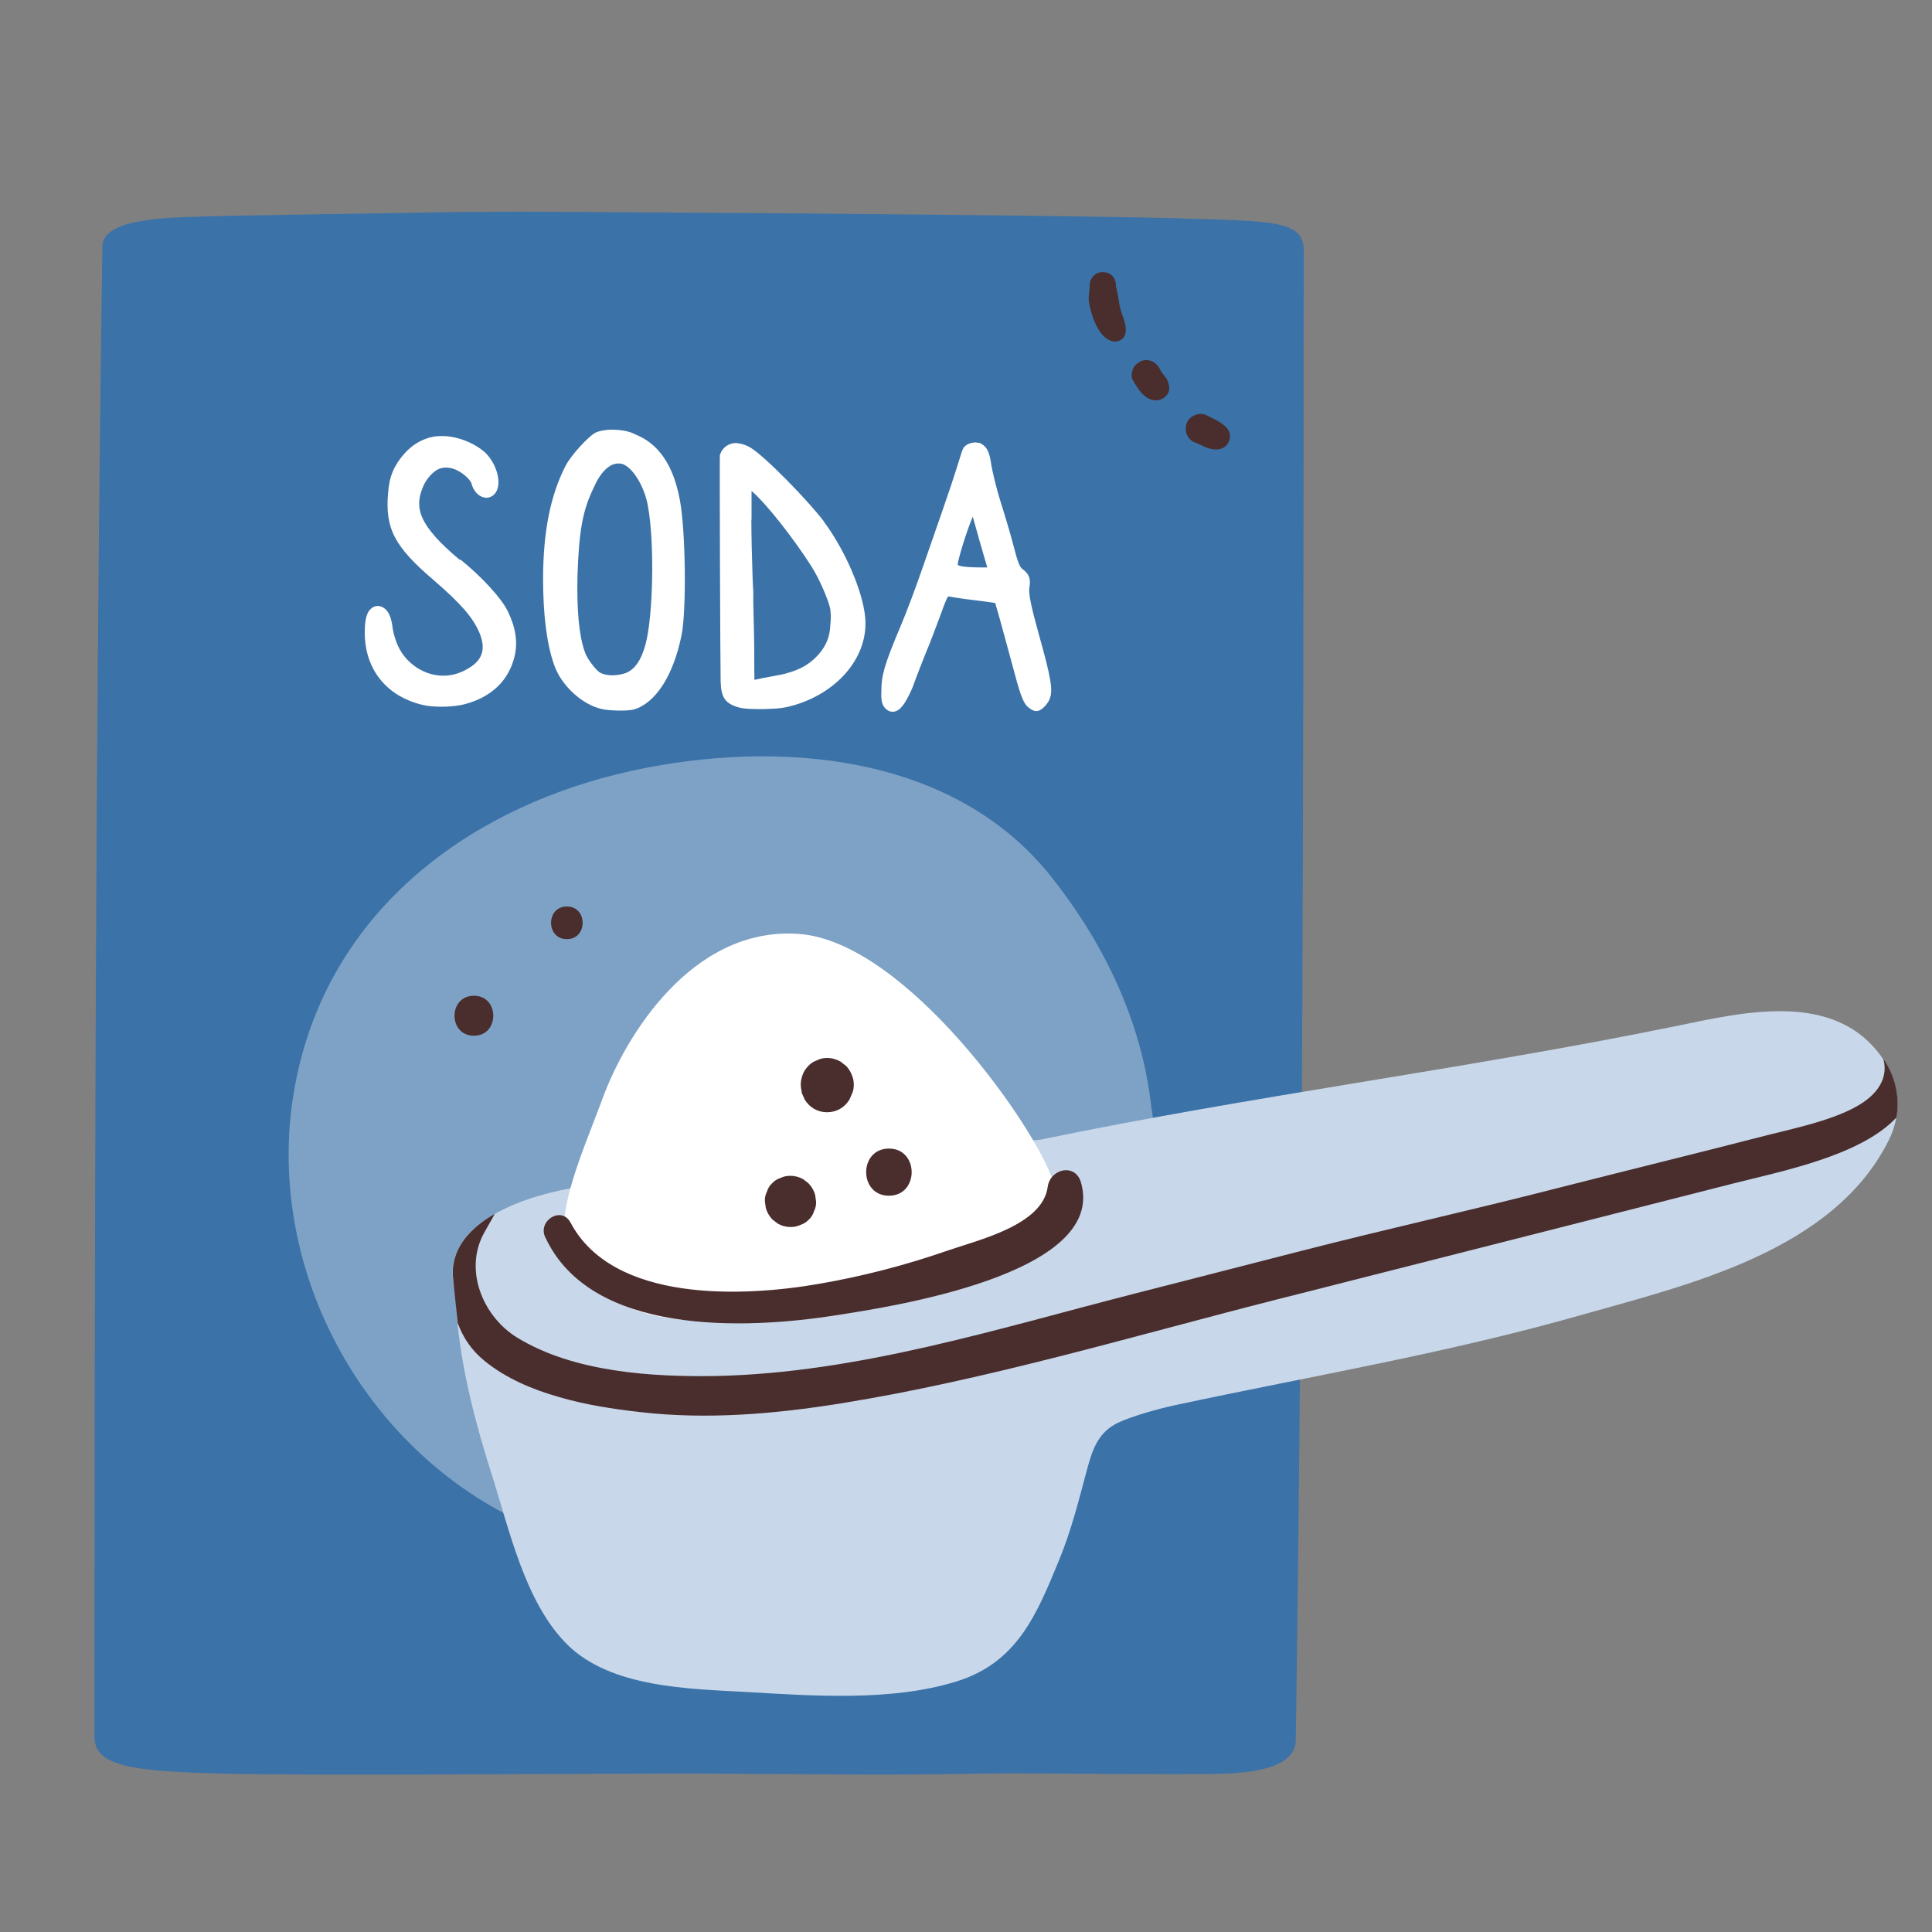 <?xml version="1.0" encoding="UTF-8"?>
<svg id="Capa_2" data-name="Capa 2" xmlns="http://www.w3.org/2000/svg" viewBox="0 0 100 100">
  <rect x="0" y="0" width="100" height="100" fill="#808080" stroke="none"/>
  <defs>
    <style>
      .cls-1 {
        fill: #c8d8ea;
      }

      .cls-2 {
        fill: #7ea2c6;
      }

      .cls-3 {
        fill: #fff;
      }

      .cls-4 {
        fill: #3b72a8;
      }

      .cls-5 {
        fill: none;
      }

      .cls-6 {
        fill: #4a2d2d;
      }
    </style>
  </defs>
  <g id="COLOR">
    <g>
      <rect class="cls-5" width="100" height="100"/>
      <g>
        <path class="cls-4" d="M61.14,11.3c-4.93-.13-20.29-.27-25.23-.29-4.79-.02-9.59-.1-14.38,0-2.4.05-9.65.13-12.05.23-2.32.09-4.16.42-4.18,1.51-.37,25.71-.4,51.43-.41,77.14,0,1.52,1.89,1.79,6.57,1.91,4.93.13,20.07-.02,25,0,4.79.02,9.59.1,14.38,0,2.4-.05,10.23.09,12.63,0,2.32-.09,3.58-.64,3.6-1.73.37-25.71.4-51.43.41-77.14,0-1.52-1.66-1.49-6.34-1.62Z"/>
        <g>
          <path class="cls-3" d="M23.8,28.98c-2.17-1.81-2.35-2.72-1.91-3.77.16-.41.53-.81.79-.92.27-.14.68-.11.99.06.38.18.7.54.73.66.09.4.42.79.85.75.24-.04.42-.21.5-.46.17-.52-.11-1.35-.62-1.86-.57-.52-1.47-.87-2.24-.87-.12,0-.26,0-.44.03-.59.11-1.09.4-1.52.88-.53.6-.78,1.18-.84,2.01-.17,1.86.32,2.8,2.36,4.54,1.4,1.21,2.02,1.92,2.36,2.71.37.88.16,1.48-.7,1.93-1.01.56-2.24.33-3.06-.56-.37-.4-.59-.89-.72-1.55-.05-.44-.16-1.04-.65-1.18-.17-.04-.33,0-.46.11-.24.19-.34.58-.34,1.25,0,1.89,1.11,3.29,2.97,3.74.27.07.64.1,1.01.1.45,0,.92-.05,1.26-.15,1.34-.37,2.21-1.22,2.51-2.44.18-.74.07-1.49-.35-2.36-.34-.69-1.38-1.81-2.45-2.67Z"/>
          <path class="cls-3" d="M32.82,22.45c-.3-.14-.7-.21-1.16-.21-.28,0-.58.05-.79.13-.39.17-1.32,1.21-1.58,1.71-.79,1.51-1.18,3.43-1.18,5.89,0,1.83.19,3.36.56,4.41.35,1.07,1.44,2.09,2.48,2.32.2.05.6.08.97.08.28,0,.55-.02.7-.06,1.12-.34,2.03-1.76,2.45-3.81.27-1.25.22-5.45-.08-7.03-.34-1.83-1.12-2.95-2.37-3.42ZM33.4,33.39h0c-.21.78-.55,1.27-1.02,1.45-.48.16-1.02.15-1.33-.03-.19-.11-.67-.71-.78-1.07-.3-.83-.42-2.16-.38-3.94.08-2.36.27-3.38.84-4.56.35-.8.81-1.25,1.27-1.25.13,0,.23.02.32.07.51.26,1.05,1.2,1.21,2.1.36,1.92.28,5.78-.13,7.24Z"/>
          <path class="cls-3" d="M42.63,26.97c-.78-1.03-3.1-3.43-3.85-3.84-.19-.1-.39-.17-.68-.2h-.05c-.37.03-.65.24-.77.57l-.02.08c-.02.26.02,10.66.04,11.68.02.85.24,1.16.95,1.36h0c.19.05.49.08.91.08.13,0,.27,0,.43,0,.8-.02,1.07-.07,1.55-.21,2.34-.71,3.83-2.59,3.64-4.55-.13-1.37-1.06-3.5-2.15-4.96ZM38.9,26.9v-1.49c.8.69,2.21,2.51,3.09,3.89.45.71.89,1.77.98,2.2.03.18.05.5.01.81-.02.6-.19,1.06-.55,1.49-.56.67-1.25,1.01-2.48,1.21h0c-.35.06-.7.13-.9.18-.01-.26-.01-.78-.01-1.37,0-.7-.03-1.74-.05-2.58v-.62c-.02-.24-.03-.54-.04-.88-.03-.89-.06-2.01-.06-2.85Z"/>
          <path class="cls-3" d="M53.74,32.71c-.38-1.34-.51-2.01-.46-2.3.07-.37.04-.67-.36-.96-.13-.07-.26-.41-.45-1.16-.1-.4-.4-1.44-.67-2.29-.26-.82-.45-1.68-.49-1.94-.08-.53-.16-.92-.56-1.11l-.05-.03h-.07s-.08-.02-.14-.02c-.26,0-.58.13-.66.36-.04.08-.19.58-.28.87-.12.39-.46,1.41-.78,2.33l-1.06,3.05c-.3.86-.77,2.14-1.1,2.91-.85,2.01-.99,2.57-.99,3.32-.03.55.06.75.15.86.15.2.32.24.43.24.01,0,.03,0,.04,0,.35-.03.6-.41.91-1.07.06-.12.15-.36.26-.67.14-.36.31-.81.48-1.23.29-.69.62-1.58.85-2.2.07-.2.26-.73.34-.8.12.02.76.13,1.39.2.5.06.86.11,1.04.14.16.51.62,2.22,1,3.62.34,1.28.49,1.64.79,1.84.22.15.4.21.66,0,.11-.09.28-.27.36-.47.2-.45.09-1.1-.59-3.51ZM51.1,29.37c-.08,0-.18,0-.28,0-.97,0-1.2-.08-1.25-.14,0-.22.44-1.69.78-2.49.2.74.57,2.02.75,2.63Z"/>
        </g>
        <path class="cls-6" d="M56.4,14.82c0,.25-.07.5-.04.76.03.28.12.58.21.85.17.46.44,1.03.93,1.21.33.12.71-.06.76-.42.06-.44-.16-.82-.27-1.24-.06-.22-.08-.44-.12-.66-.02-.11-.05-.22-.07-.33-.04-.2-.06-.25-.04-.15.06-.99-1.37-1.02-1.36-.02h0Z"/>
        <path class="cls-6" d="M58.64,19.68c.24.43.58.98,1.11,1.04.41.04.85-.3.76-.74-.03-.15-.07-.3-.16-.43-.05-.06-.1-.12-.15-.18-.04-.06-.08-.12-.12-.17-.06-.08.06.12.02.03-.02-.04-.04-.08-.06-.12-.17-.36-.61-.59-.99-.41-.18.08-.34.22-.41.4s-.1.42,0,.59h0Z"/>
        <path class="cls-6" d="M61.84,22.89c.22.1.43.21.65.29.4.15.91.13,1.11-.31.33-.75-.65-1.12-1.16-1.38-.36-.18-.87.03-1.01.4-.15.39,0,.83.4,1.01h0Z"/>
        <path class="cls-2" d="M59.61,57.47c-.43-4.19-2.19-8.29-5.2-12.09-5.09-6.42-14.22-7.11-21.68-5.49-8.08,1.76-15.17,6.83-17.22,15.18-.04.17-.08.35-.12.52-.13.6-.23,1.2-.31,1.81-1.12,9.4,4.59,18.76,13.47,22.03,2.27.84,4.69,1.16,7.09,1.28,3.01.16,6.16.29,9.12-.39,4.82-1.12,8.57-4.83,11.19-8.87,2.97-4.58,4.15-9.34,3.68-14Z"/>
        <path class="cls-6" d="M24.53,53.61c1.33,0,1.34-2.07,0-2.07s-1.34,2.07,0,2.07h0Z"/>
        <path class="cls-6" d="M29.34,48.61c1.09,0,1.09-1.69,0-1.69s-1.09,1.69,0,1.69h0Z"/>
        <path class="cls-1" d="M97.5,54.86s-.02-.03-.03-.04c-2.46-3.62-7.26-2.42-10.82-1.69-10.88,2.22-21.92,3.6-32.8,5.86-6.13.57-23.87,2.65-23.78,2.43-1.33.19-3.01.62-4.35,1.35-.04.02-.08.04-.12.07-.17.09-.32.19-.47.29-.74.5-1.31,1.12-1.56,1.88-.12.35-.17.73-.13,1.14.02.26.07.51.14.75.02.53.05,1.06.1,1.6.27,2.65.96,5.27,1.77,7.81.9,2.82,1.71,6.6,3.88,8.78,2.27,2.28,6.34,2.32,9.35,2.49,3.45.2,7.45.49,10.8-.54,3.17-.97,4.18-3.47,5.35-6.32.64-1.55,1.03-3.17,1.47-4.79.27-.99.59-1.82,1.57-2.29.74-.35,2.15-.74,2.96-.91,7.24-1.55,14.06-2.68,21.14-4.7,5.37-1.53,12.96-3.26,15.81-9.05.18-.36.3-.74.37-1.12.19-1.04-.05-2.09-.65-2.99Z"/>
        <path class="cls-6" d="M98.15,57.85c-1.85,1.98-5.97,2.78-8.41,3.4-7.48,1.9-14.95,3.81-22.42,5.7-.4.1-.79.2-1.19.3-7.48,1.9-14.98,4.16-22.61,5.39-3.43.55-6.92.85-10.38.45-1.42-.16-2.84-.38-4.21-.78-1.37-.39-2.73-.96-3.85-1.87-.66-.54-1.09-1.16-1.39-1.96-.05-.53-.22-2.08-.24-2.34-.04-.41.01-.79.13-1.14.25-.75.82-1.37,1.56-1.88.15-.1.31-.2.47-.29-.18.34-.56.96-.7,1.28-.81,1.87.17,4.08,1.85,5.12,2.94,1.8,6.98,2.05,10.34,1.99,7.3-.16,14.48-2.43,21.5-4.23,2.92-.75,5.83-1.49,8.74-2.24,4.44-1.14,8.78-2.1,13.22-3.24,3.61-.92,7.33-1.83,10.94-2.76,1.49-.38,3.97-.88,5.19-1.88.76-.62.99-1.35.79-2.06,0,.01.02.03.03.04.6.9.83,1.95.65,2.99Z"/>
        <path class="cls-3" d="M29.67,65.46c-1.36-1.87.4-5.57,1.54-8.66,1.14-3.09,4.57-8.86,10.14-8.46,5.57.4,12.35,10.14,13.16,12.82.81,2.69,0,3.22-3.56,4.57s-9.33,2.42-11.75,2.55c-2.42.13-7.05.6-9.53-2.82Z"/>
        <path class="cls-6" d="M40.92,63.51c.18,0,.35-.03.51-.11.16-.05.31-.14.43-.27.13-.12.22-.26.27-.43.08-.16.12-.33.11-.51l-.05-.35c-.06-.22-.18-.42-.34-.59l-.27-.21c-.21-.12-.43-.18-.67-.18-.18,0-.35.03-.51.11-.16.05-.31.14-.43.27-.13.12-.22.26-.27.43-.08.16-.12.33-.11.51l.05.35c.06.22.18.42.34.59l.27.21c.21.12.43.18.67.18h0Z"/>
        <path class="cls-6" d="M41.48,56.51c.05.13.11.27.17.4.12.2.28.36.48.48.21.12.44.18.68.18.24,0,.47-.06.68-.18.2-.12.36-.28.48-.48.06-.13.11-.27.17-.4.07-.24.07-.49,0-.73-.07-.23-.18-.44-.35-.61l-.28-.22c-.21-.12-.45-.19-.69-.19-.19,0-.37.03-.53.12-.17.06-.32.15-.44.28-.17.17-.29.37-.35.61-.07.24-.07.49,0,.73h0Z"/>
        <path class="cls-6" d="M46.01,61.89c1.57,0,1.57-2.44,0-2.44s-1.57,2.44,0,2.44h0Z"/>
        <path class="cls-6" d="M28.23,64.05c2.36,5.09,10.35,4.76,14.96,4.04,2.72-.42,14.15-2.1,12.76-6.89-.3-1.02-1.6-.7-1.72.23-.26,1.99-3.6,2.75-5.18,3.3-2.16.75-4.39,1.33-6.65,1.72-3.96.69-10.67.98-12.87-3.17-.46-.87-1.71-.11-1.31.76h0Z"/>
      </g>
    </g>
  </g>
</svg>